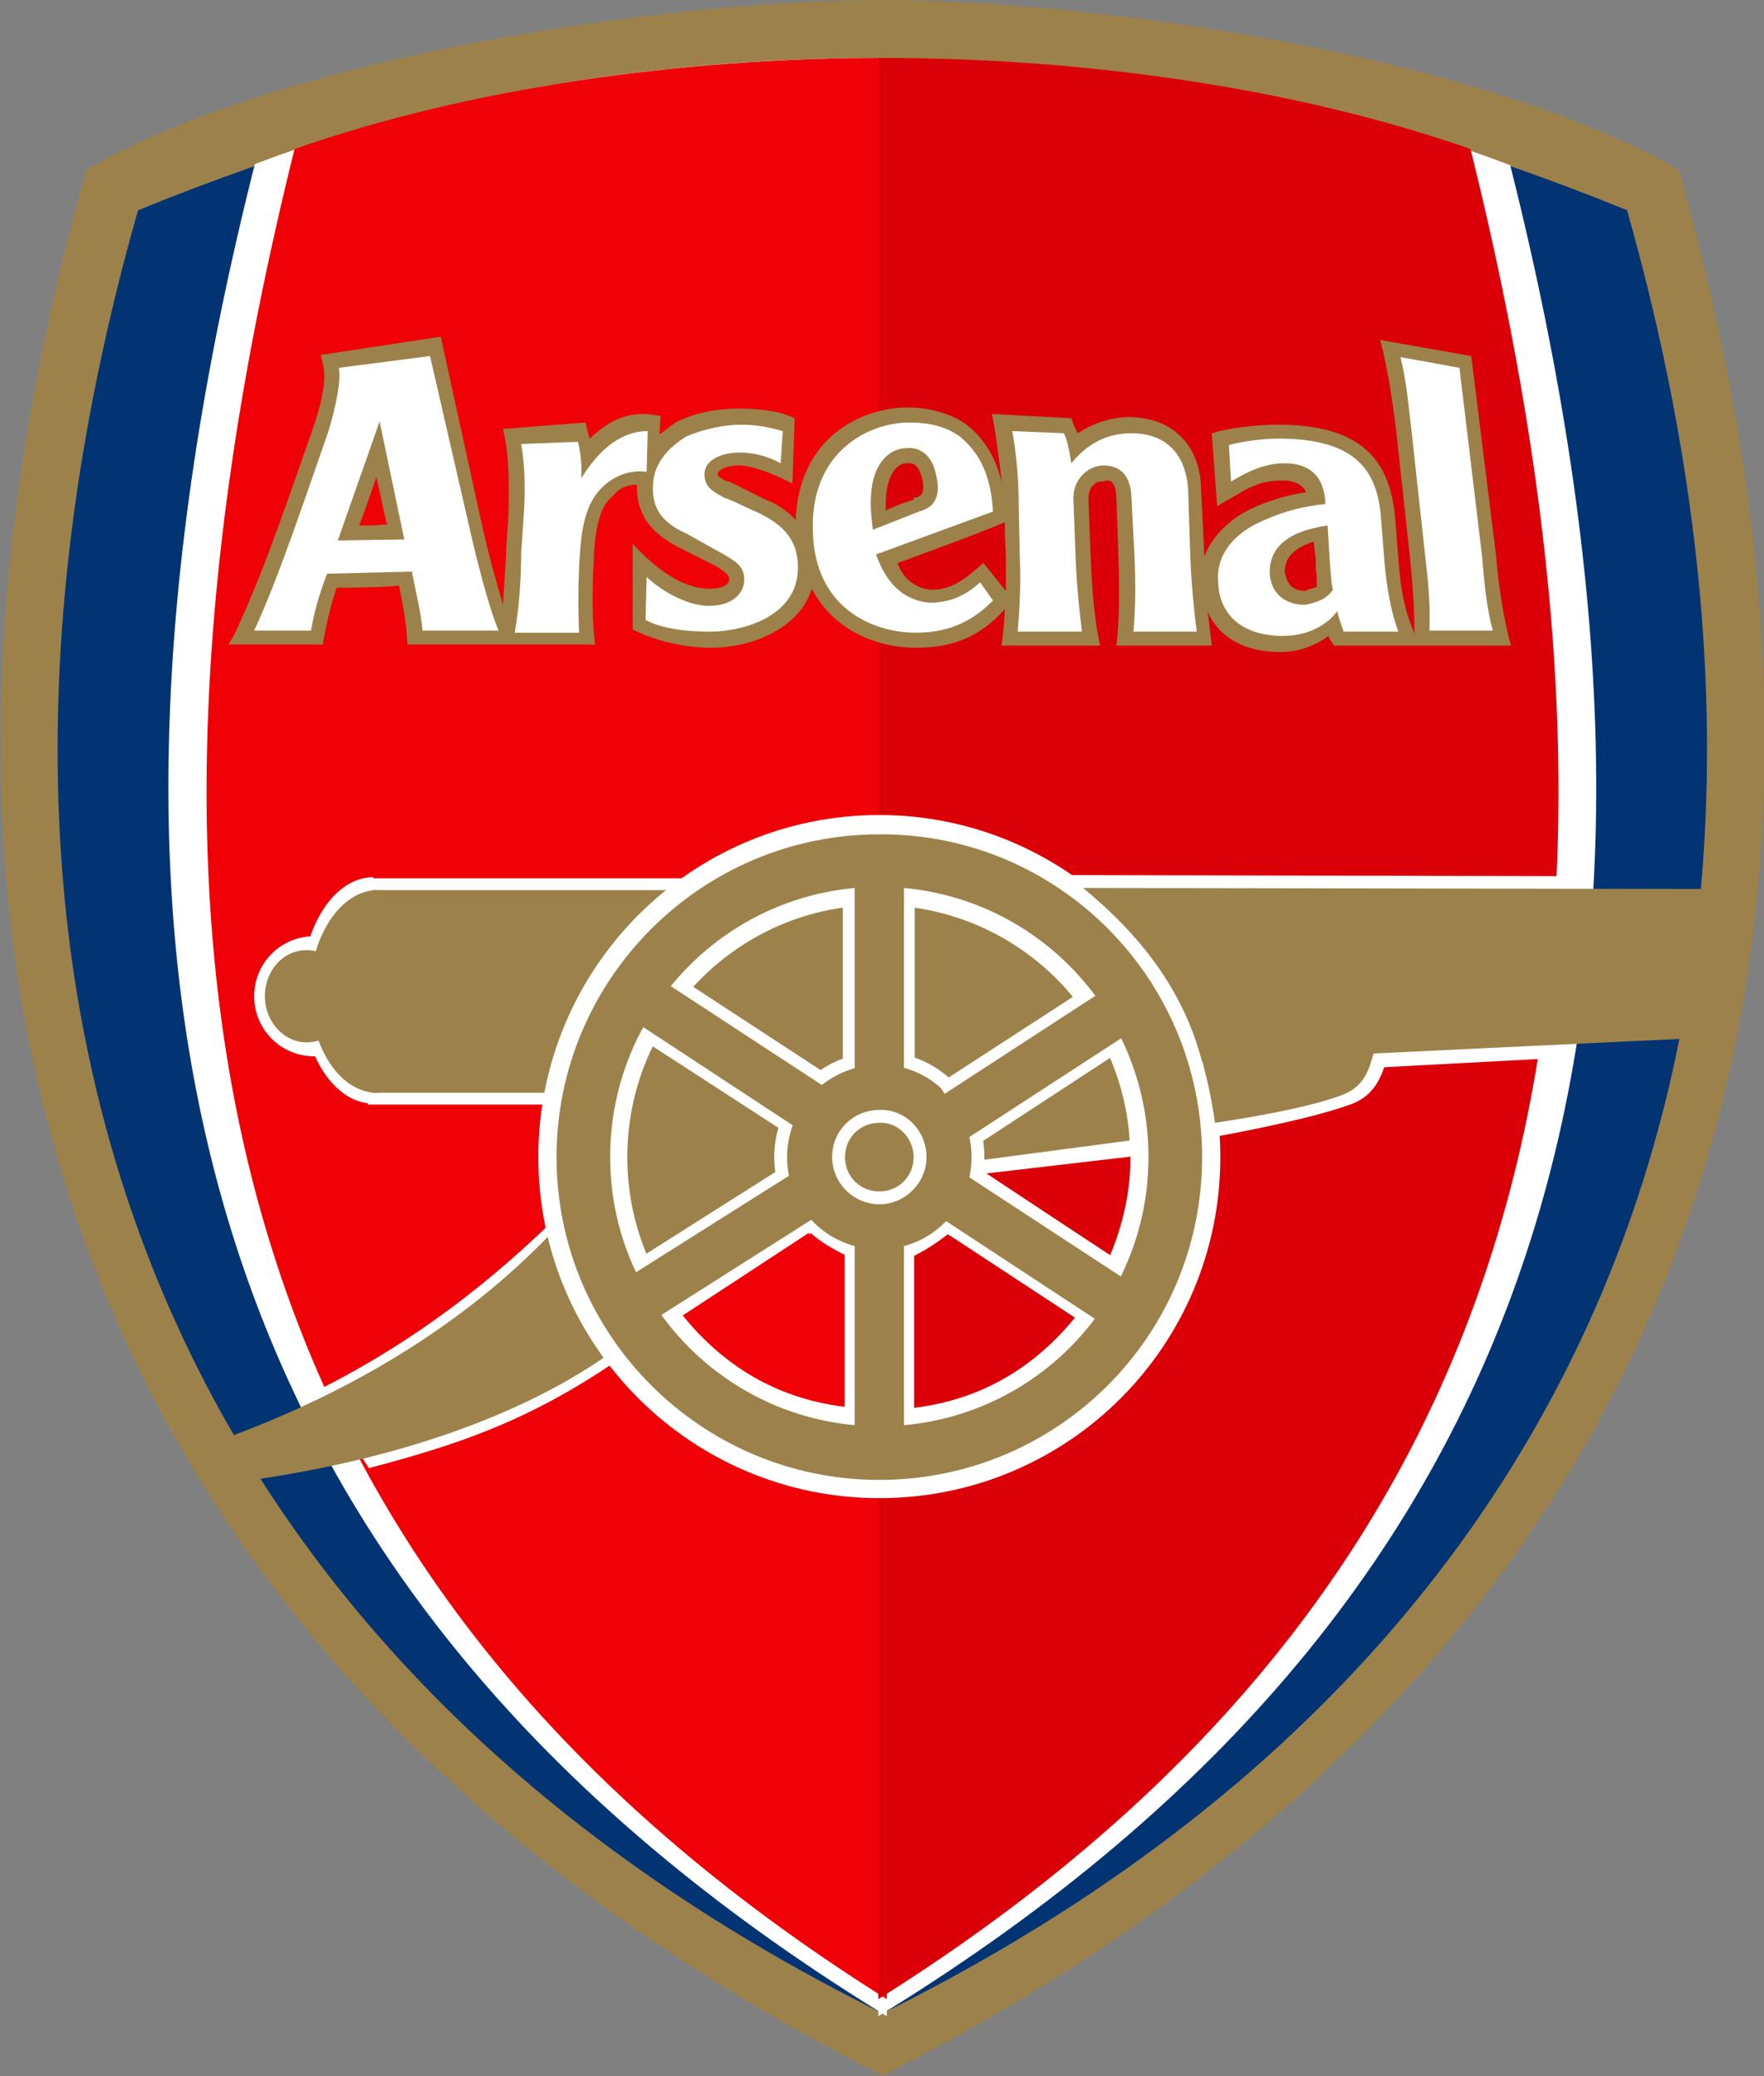 <?xml version="1.0" encoding="utf-8"?>
<!-- Generator: Adobe Illustrator 21.0.0, SVG Export Plug-In . SVG Version: 6.00 Build 0)  -->
<svg version="1.1" id="Layer_1" xmlns="http://www.w3.org/2000/svg" xmlns:xlink="http://www.w3.org/1999/xlink" x="0px" y="0px"
	 viewBox="0 0 164.5 193.6" style="enable-background:new 0 0 164.5 193.6;" xml:space="preserve">
<rect x="0" y="0" width="164.5" height="193.6" fill="#808080" stroke="none"/>
<style type="text/css">
	.st0{fill:#9C824A;stroke:#9C824A;stroke-width:0.793;stroke-miterlimit:282;}
	.st1{fill:#023474;stroke:#023474;stroke-width:0.793;stroke-miterlimit:282;}
	.st2{fill:#FFFFFF;stroke:#FFFFFF;stroke-width:0.793;stroke-miterlimit:282;}
	.st3{fill:#EF0107;stroke:#EF0107;stroke-width:0.793;stroke-miterlimit:282;}
	.st4{fill:#DB0007;stroke:#DB0007;stroke-width:0.793;stroke-miterlimit:282;}
	.st5{fill:#FFFFFF;}
	.st6{fill:#9C824A;}
	.st7{fill:#EF0107;stroke:#EF0107;stroke-width:0.311;stroke-miterlimit:282;}
	.st8{fill:#DB0007;stroke:#DB0007;stroke-width:0.311;stroke-miterlimit:282;}
	.st9{fill:#DB0007;}
	.st10{fill:#FFFFFF;stroke:#FFFFFF;stroke-width:0.311;stroke-miterlimit:282;}
</style>
<g>
	<path class="st0" d="M82.3,0.4c-19.5,0-55.6,5.1-73.9,15.7c-24.2,85.7,8.7,143.9,73.9,177c65.2-33.1,98.1-91.6,73.9-177
		C137.8,5.5,101.8,0.4,82.3,0.4L82.3,0.4z"/>
	<path class="st1" d="M82.3,5.9c-19.2,0-40.8,2.5-69.1,14C-8,94.7,16.5,154.6,82.3,187.3c65.8-32.7,90.2-92.6,69.1-167.4
		C123.1,8.4,101.5,5.9,82.3,5.9L82.3,5.9z"/>
	<path class="st2" d="M82.2,5.8c-19.1,0-39.6,2.8-58.1,9.8C4.8,92.2,19,148.2,82.3,187.3L82.2,5.8L82.2,5.8z M82.3,187.3
		c63.3-39.1,77.4-95,58.2-171.6c-18.5-7-39-9.8-58.1-9.8L82.3,187.3L82.3,187.3z"/>
	<path class="st3" d="M82.3,5.8c-19.2,0-38.7,2.9-54.5,8.4C7.9,94.5,23.9,148.7,82.3,185.7L82.3,5.8L82.3,5.8z"/>
	<path class="st4" d="M82.3,5.8c19.2,0,38.7,2.9,54.5,8.4c19.9,80.3,3.9,134.5-54.5,171.5L82.3,5.8L82.3,5.8z"/>
	<path class="st5" d="M57.5,126.9c-8.5,5.8-15.2,7.9-23.1,10l-4.7-7.3c7.2-3.6,14.7-8.7,22.2-16.1C52.5,120.6,55.8,125.7,57.5,126.9
		L57.5,126.9z"/>
	<path class="st6" d="M56.3,126.6c-8,5.5-19.3,9.4-32.1,11.3l-2.6-4c11-4.1,21.6-10.3,29.8-18.9C52.7,120.5,54.6,124.2,56.3,126.6
		L56.3,126.6z"/>
	<path class="st5" d="M34.9,92.9c0,3.1-2.5,5.6-5.6,5.6c-3.1,0-5.6-2.5-5.6-5.6l0,0c0-3.1,2.5-5.6,5.6-5.6
		C32.4,87.3,34.9,89.8,34.9,92.9L34.9,92.9z"/>
	<path class="st5" d="M34.3,81.9v21.1h16.6c1.1-7.1,5.1-14.6,14.2-21.1H34.3"/>
	<path class="st5" d="M34.9,102.9c-3.7,0.1-6.7-4.6-6.8-10.4c0-5.8,2.9-10.6,6.6-10.7c0,0,0.1,0,0.1,0"/>
	<path class="st6" d="M32.5,92.9c0,2.4-1.7,4.3-3.9,4.3c-2.1,0-3.9-1.9-3.9-4.3l0,0c0-2.4,1.7-4.3,3.9-4.3
		C30.8,88.6,32.5,90.5,32.5,92.9L32.5,92.9z"/>
	<path class="st6" d="M34.7,83v18.9h16.5c1.3-6.3,4.5-13,12.5-18.9H34.7"/>
	<path class="st6" d="M35.3,101.9c-3.5,0.1-6.3-4.1-6.4-9.3c0-5.2,2.8-9.5,6.2-9.6c0,0,0.1,0,0.1,0"/>
	<path class="st5" d="M113.8,107.9c0,17.6-14.2,31.8-31.8,31.8c-17.5,0-31.8-14.2-31.8-31.8l0,0C50.2,90.3,64.4,76,82,76
		C99.5,76,113.8,90.3,113.8,107.9L113.8,107.9L113.8,107.9z"/>
	<path class="st6" d="M112.1,107.9c0,16.7-13.5,30.1-30.1,30.1c-16.6,0-30.1-13.5-30.1-30.1l0,0c0-16.6,13.5-30.1,30.1-30.1
		C98.6,77.7,112.1,91.2,112.1,107.9L112.1,107.9L112.1,107.9z"/>
	<path class="st5" d="M107.1,107.9c0,13.9-11.2,25.1-25.1,25.1c-13.9,0-25.1-11.3-25.1-25.1l0,0C56.9,94,68.1,82.7,82,82.7
		C95.9,82.7,107.1,94,107.1,107.9L107.1,107.9L107.1,107.9z"/>
	<path class="st6" d="M105.4,107.9c0,13-10.5,23.5-23.5,23.5c-12.9,0-23.4-10.5-23.4-23.5l0,0c0-13,10.5-23.5,23.4-23.5
		C94.9,84.4,105.4,94.9,105.4,107.9L105.4,107.9L105.4,107.9z"/>
	<path class="st5" d="M91.8,107.9c0,5.4-4.4,9.8-9.8,9.8c-5.4,0-9.8-4.4-9.8-9.8v0c0-5.4,4.4-9.8,9.8-9.8
		C87.4,98,91.8,102.4,91.8,107.9C91.8,107.9,91.8,107.9,91.8,107.9L91.8,107.9z"/>
	<path class="st6" d="M90.6,107.9c0,4.8-3.8,8.6-8.6,8.6c-4.8,0-8.6-3.8-8.6-8.6v0c0-4.8,3.9-8.6,8.6-8.6
		C86.7,99.2,90.6,103.1,90.6,107.9L90.6,107.9L90.6,107.9z"/>
	<path class="st5" d="M86.4,107.9c0,2.4-2,4.4-4.4,4.4c-2.4,0-4.4-2-4.4-4.4l0,0c0-2.5,2-4.4,4.4-4.4
		C84.4,103.4,86.4,105.4,86.4,107.9L86.4,107.9L86.4,107.9z"/>
	<path class="st6" d="M85.2,107.9c0,1.8-1.4,3.2-3.2,3.2c-1.8,0-3.2-1.4-3.2-3.2l0,0c0-1.8,1.4-3.2,3.2-3.2
		C83.7,104.6,85.2,106.1,85.2,107.9L85.2,107.9L85.2,107.9z"/>
	<rect x="78.6" y="83.8" class="st5" width="6.7" height="15.6"/>
	<rect x="79.7" y="81.6" class="st6" width="4.6" height="19.8"/>
	<polygon class="st5" points="100.6,92.6 104.2,98.2 91.2,106.7 87.5,101.1 	"/>
	<polygon class="st6" points="103,92.3 105.5,96.2 88.9,107 86.4,103.1 	"/>
	<polygon class="st5" points="72.6,109.1 76.2,114.7 63,123.1 59.5,117.4 	"/>
	<polygon class="st6" points="74.9,108.8 77.3,112.7 60.6,123.3 58.1,119.4 	"/>
	<rect x="78.6" y="116.8" class="st5" width="6.7" height="15.6"/>
	<rect x="79.7" y="114.6" class="st6" width="4.6" height="19.8"/>
	<path class="st7" d="M75.5,115.1c0.9,0.8,1.9,1.4,3.1,2l0,13.9c-6.3-0.8-11.1-3.9-14.7-8.3L75.5,115.1"/>
	<path class="st8" d="M88.5,115.2c-0.9,0.7-1.9,1.4-3.1,2l0,13.9c6.3-0.8,11.1-3.9,14.7-8.3L88.5,115.2"/>
	<path class="st9" d="M91.6,109.3l13.8-1.7c0.1,3.4-0.7,6.5-1.9,9.4L91.6,109.3"/>
	<path class="st10" d="M91.7,109.3c0.1-0.2,0-0.4,0.1-1l13.6-1.8c0.1,0.6,0,0.9,0,1.2L91.7,109.3L91.7,109.3z"/>
	<path class="st5" d="M111.8,97.8h17.8c-0.6,2.1-1.1,4.3-3.7,5.2c-4.1,1.5-12.6,3-12.6,3C113.2,103.7,112.7,100.6,111.8,97.8
		L111.8,97.8z"/>
	<path class="st5" d="M99.4,81.6l46.6,0.1l-1.6,17l-31.9,1.7C110.8,92.7,105,85.4,99.4,81.6L99.4,81.6z"/>
	<path class="st6" d="M101,82.8l59.5,0.1l-2.3,13.9L112.1,99C110.3,92.1,106.1,87,101,82.8L101,82.8z"/>
	<path class="st6" d="M111.8,97.8h16.4c-0.5,1.9-0.9,3.6-3.3,4.4c-3.8,1.4-11.6,2.5-11.6,2.5C113,102.5,112.5,100.2,111.8,97.8
		L111.8,97.8z"/>
	<path class="st6" d="M93.7,56.8c0,0.8-0.2,2.8-0.3,3.4h9.2c-0.6-2.5-0.8-5.9-0.9-8.5c0,0.2-0.2-5.3-0.2-5.3c0-0.4,0.2-1,0.4-1.1
		c0.3-0.4,0.7-0.4,1-0.4c0.4-0.2,1.1-0.2,1.2,1.3l0.2,5.7c0.1,2.7,0.1,6.2-0.2,8.3h8.9c-0.1-0.8-0.3-2.7-0.4-3.2
		c1.1,2.5,3.5,3.8,6.8,3.8c1.9,0,3.4-0.7,4.5-1.5c0,0.2,0.5,0.9,0.5,0.9h16.5c-0.7-2.5-1.2-5.9-1.4-8.5l-2.3-18.5l-8.5-1.5
		c0.7,2.5,1.2,6,1.5,8.5l1.3,11.9c0.2,2.1,0.4,4.4,0.4,6.8v0.2l-0.3-0.8c-0.6-1.5-1-3.4-1.2-6.2l-0.3-3.8c-0.5-6-3.8-8.7-11-8.7
		c-1.2,0-4.2,0.2-6.1,0.8l0.5,6.8l1.9-1.1c1.6-1,2.8-1.3,4.2-1.3c1.1,0,1.9,0.4,2.2,1.1c-1.4,0.2-2.9,0.6-4.6,1.3
		c-2.6,1.1-4.2,2.9-4.9,4.7v-0.2l-0.3-6.2c-0.1-4-2.7-6.6-6.7-6.6c-1.8,0-3.4,0.6-4.8,1.5c-0.1-0.2-0.2-0.4-0.3-0.6l-0.3-0.8
		l-7.4-0.4c0.3,1.3,0.8,5.1,0.9,6.4c-0.4-1.9-1.4-4-3.4-5.5c-1.5-1-3.4-1.5-5.4-1.5c-2.7,0-5.5,1.1-7.4,3c-1.9,1.9-2.9,4.5-3,7.5
		c-0.7-0.8-1.7-1.5-2.8-1.9l-3.4-1.7h-0.2c-0.8-0.4-0.9-0.6-0.9-0.7c0.1-0.4,0.9-0.8,1.9-0.8c1.4,0,3.4,0.8,5.1,1.7l0.2-6.1
		c-1.2-0.6-2.9-0.9-5.3-0.9c-1.3,0-3.7,0.2-5.8,1.3c-0.6,0.4-1,0.8-1.5,1.1l0.1-1.7c-1.9-0.4-4-0.4-6.6,2.1
		c-0.1-0.2-0.3-1.1-0.4-1.5L46.9,40c0.6,2.3,0.6,5.5,0.5,8.3l-0.2,3v0.4c-0.1,1.5-0.2,3.2-0.3,4.7c-0.6-2.1-1.4-4.9-1.9-7.2
		l-3.9-17.8l-11.2,1.7c0.1,0.2,0.2,0.8,0.3,1.3c0.1,0.8,0.1,2.3-1,5.5c-1.8,5.1-4.4,12.9-6.9,18.3c-0.3,0.8-1,1.9-1,1.9h8.8
		c0.2-1.3,0.7-3.6,1.3-5.3c1.2,0,4.3,0,5.8-0.2c0.3,1.3,0.6,3,0.7,4.2l0.1,1.3h17.5c-0.4-2.8-0.2-6.6-0.1-8.7
		c0.2-2.5,0.6-4.2,1.7-5.1c0.8-1,1.7-1.1,2.3-1.1c-0.1,3.4,2.1,4.9,4,5.9l3.4,1.7c1.2,0.8,1.2,0.9,1.2,1.3c-0.1,0.6-1,0.8-1.9,0.8
		c-1.8,0-4.3-1.1-7.1-4.2L59,58.7c2.2,1.1,4.9,1.7,7.3,1.7c4,0,8.3-1.9,9.4-5.5c2,3.8,5.9,5.5,9.8,5.5
		C88.9,60.4,91.5,59.3,93.7,56.8L93.7,56.8z M33.5,49c0.5-1.3,0.9-2.5,1.6-4.5c0.5,2.1,0.7,3.4,1,4.4C35.1,49,34.6,49,33.5,49
		L33.5,49z M82.6,47c0-2.6,1-3.8,1.9-3.8c0.3,0,1-0.2,1.4,1.1c0.2,0.6,0.2,0.9,0.2,1.1c0,0.8-0.4,1-0.9,1v0.2c0,0-1.4,0.4-2.6,1
		C82.6,47.4,82.6,47.2,82.6,47L82.6,47z M91.7,52.5c-1.7,1.5-2.9,2.5-4.9,2.5c-1.6-0.2-2.6-1.1-3.1-2.5c1.7-0.6,8.2-3,10-3.8
		c0,1.5,0.1,3.2,0.1,3.2v3.2L91.7,52.5L91.7,52.5z M121.7,55.1c-1.5,0-1.8-1.1-1.9-1.9c0.1-0.8,0.3-1.9,2.7-2.7
		c0.1,0.9,0.2,1.7,0.2,1.7V53c0.1,0.6,0.1,1.1,0.1,1.7C122.5,54.9,122.1,54.9,121.7,55.1"/>
	<path class="st5" d="M73,40.2c-0.8-0.2-2-0.6-3.9-0.6c-1.5,0-3.5,0.4-5.1,1.1c-1.8,1.1-3,2.6-3.1,4.4c-0.2,2.6,1.2,3.8,3.2,4.7
		c1.4,0.8,2.7,1.5,3.4,1.9c1,0.6,2,1.1,1.9,2.5c-0.1,1.3-1.3,2.3-3.3,2.3c-1.7,0-4.1-1.1-5.8-2.7l-0.1,4c1.4,0.8,3.8,1.1,5.9,1.1
		c3.7,0,8.3-1.7,8.3-5.9c0.1-3.2-2.2-4.4-3.5-5.1c-1.4-0.6-2.7-1.3-3.4-1.5c-0.6-0.4-1.9-0.8-1.8-2.3c0.1-1.3,1.7-1.9,3.3-1.9
		c1.4,0,2.7,0.4,3.8,1"/>
	<path class="st5" d="M40.1,33.2l-8.5,1.1c0.2,1.1-0.2,3.4-1,6c-1.8,5.1-4.6,13.6-6.9,18.5h5.3c0.3-1.7,0.7-3.2,1.5-5.3l7.9-0.2
		c0.3,1.5,0.9,4,1,5.5h7.1c-0.9-2.1-2-6.4-2.7-9.5L40.1,33.2L40.1,33.2z M31.5,50.4l3.9-11.1l2.3,11"/>
	<path class="st5" d="M60.4,40.2L60.3,44c-1.3-0.2-2.9,0.2-4.2,1.5c-1.1,1.1-1.8,2.8-2,5.9c-0.2,2.5-0.2,5.3-0.1,7.6h-6
		c0.4-2.3,0.6-4.9,0.6-7.4l0.2-3c0.2-2.5,0.2-4.9-0.2-7.2l5.3-0.2c0.2,0.8,0.4,2.1,0.3,3.4C56.5,40.9,58.8,40.2,60.4,40.2"/>
	<path class="st5" d="M136.1,34.3l-5.5-1c0.6,2.5,0.7,4.2,1,6.6l1.3,11.9c0.3,2.5,0.5,4.7,0.4,7h5.9c-0.6-2.3-0.8-4.6-1-7"/>
	<path class="st5" d="M111.6,58.9c-0.3-2.3-0.5-4.6-0.6-7l-0.2-6.2c-0.2-3.4-2.1-5.3-5.3-5.3c-1.8,0-3.8,0.6-5.6,2.8
		c-0.1-0.6-0.3-2.1-0.7-2.8l-4.8-0.2c0.4,2.3,0.6,4.5,0.6,7l0.1,4.7c0.1,2.5,0,4.7-0.2,7h6c-0.3-2.3-0.5-4.6-0.6-7l-0.2-5.3
		c-0.1-1.9,1.4-3.2,2.8-3.2c1.7,0,2.5,1.1,2.6,2.8l0.3,5.7c0.1,2.5,0.1,4.7-0.1,7"/>
	<path class="st5" d="M130.4,58.9c-0.7-1.9-1.1-4.2-1.3-6.6l-0.3-3.8c-0.3-4.5-2.2-7.6-9.6-7.6c-1.3,0-3.1,0.2-4.6,0.6l0.2,3.4
		c1.5-0.9,3.1-1.7,5-1.7c2,0,3.7,0.9,3.8,3.8c-1.9,0.2-3.7,0.6-5.7,1.5c-2.2,0.9-4.6,2.8-4.3,5.9c0.2,3.4,2.8,4.9,6,4.9
		c2.5,0,4.2-1.1,5.1-2.3c0.2,0.8,0.4,1.3,0.6,1.9H130.4L130.4,58.9L130.4,58.9z M121.7,56.4c-1.8,0-3.2-1-3.3-3
		c0-2.1,1.3-3.8,5.4-4.4l0.2,3.2c0.1,1.1,0.1,1.9,0.3,2.8C123.7,55.9,122.7,56.2,121.7,56.4"/>
	<path class="st5" d="M89.5,40.7c-1.4-1-3-1.3-4.7-1.3c-3.9,0-9.2,2.8-9,10c0.1,7.4,5.7,9.6,9.6,9.6c3.4,0,5.5-1.3,7.2-3l-1.2-1.7
		c-0.9,0.8-2.3,1.9-4.7,1.9c-2.5-0.2-4.1-1.9-5-4.5l10.9-4C92.4,44.1,91.2,42.1,89.5,40.7L89.5,40.7z M85.7,47.7l-4.3,1.7
		c-0.1-0.8-0.2-1.5-0.2-2.5c0-4.4,2.4-5.1,3.2-5.1c1.3-0.2,2.4,0.6,2.8,2.1C87.7,45.7,87.6,47.2,85.7,47.7"/>
	<polygon class="st5" points="60,97 63.7,91.4 76.7,99.9 73.1,105.5 	"/>
	<polygon class="st6" points="58.8,95 61.4,91.2 77.9,102 75.4,105.9 	"/>
	<polygon class="st5" points="87.8,114.7 91.5,109.1 104.5,117.7 100.9,123.3 	"/>
	<polygon class="st6" points="86.6,112.8 89.2,109 105.7,119.8 103.2,123.7 	"/>
</g>
</svg>
